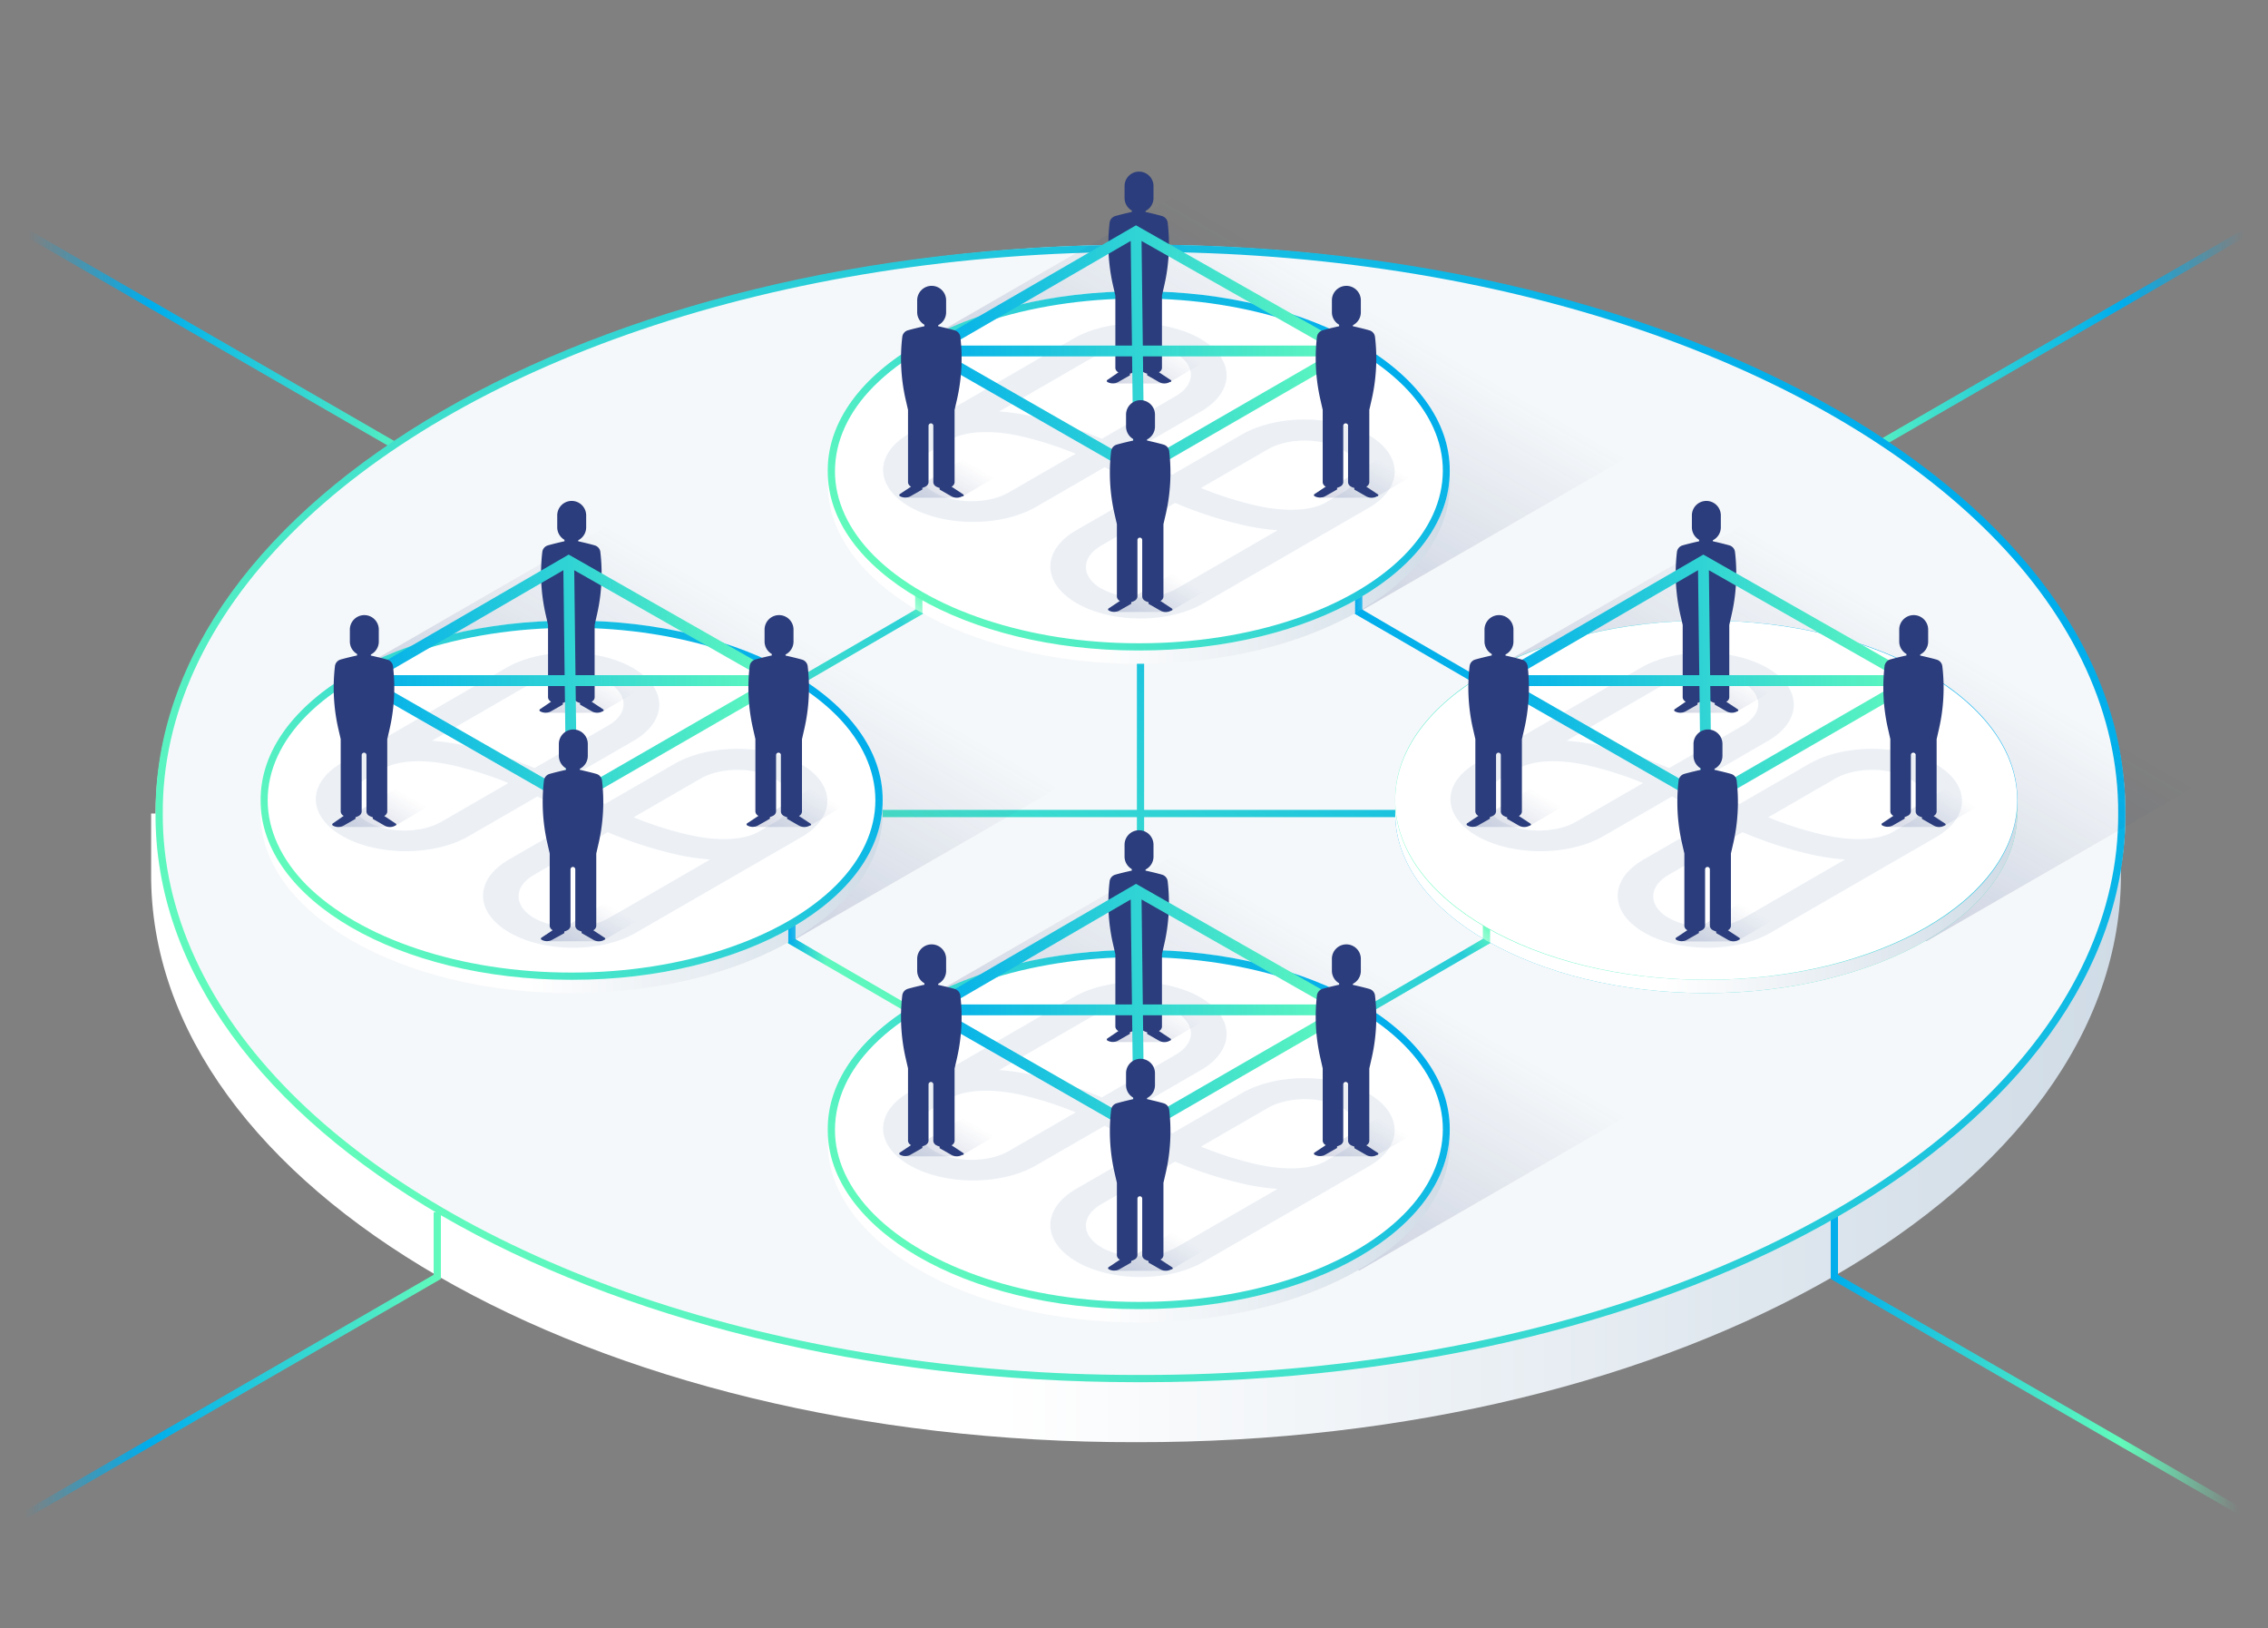 <svg viewBox="0 0 627 450" xmlns="http://www.w3.org/2000/svg" xmlns:xlink="http://www.w3.org/1999/xlink"><rect x="0" y="0" width="627" height="450" fill="#808080" stroke="none"/><linearGradient id="a" gradientUnits="userSpaceOnUse" x1=".5" x2="121.39" y1="95.29" y2="95.29"><stop offset=".06" stop-color="#00adec" stop-opacity="0"/><stop offset=".34" stop-color="#00adec"/><stop offset="1" stop-color="#62fbbc"/></linearGradient><linearGradient id="b" gradientUnits="userSpaceOnUse" x1="506.62" x2="627.5" y1="95.29" y2="95.29"><stop offset="0" stop-color="#62fbbc"/><stop offset=".66" stop-color="#00adec"/><stop offset=".94" stop-color="#00adec" stop-opacity="0"/></linearGradient><linearGradient id="c" gradientUnits="userSpaceOnUse" x1="41.77" x2="586.34" y1="241.38" y2="241.38"><stop offset=".43" stop-color="#fff"/><stop offset="1" stop-color="#cfdbe6"/></linearGradient><linearGradient id="d" x1="-.5" x2="121.89" xlink:href="#a" y1="379.29" y2="379.29"/><linearGradient id="e" gradientUnits="userSpaceOnUse" x1="506.12" x2="627.5" y1="379" y2="379"><stop offset="0" stop-color="#00adec"/><stop offset=".66" stop-color="#62fbbc"/><stop offset=".93" stop-color="#62fbbc" stop-opacity="0"/></linearGradient><linearGradient id="f" gradientUnits="userSpaceOnUse" x1="157.83" x2="472.78" y1="382.3" y2="67.36"><stop offset="0" stop-color="#62fbbc"/><stop offset="1" stop-color="#00adec"/></linearGradient><linearGradient id="g" x1="265.19" x2="364.52" xlink:href="#f" y1="298.46" y2="151.2"/><linearGradient id="h" gradientUnits="userSpaceOnUse" x1="385.71" x2="557.68" y1="224.83" y2="224.83"><stop offset="0" stop-color="#00adec"/><stop offset="1" stop-color="#62fbbc"/></linearGradient><linearGradient id="i" gradientUnits="userSpaceOnUse" x1="334.82" x2="377.87" y1="145.49" y2="70.92"><stop offset="0" stop-color="#2b3d7c"/><stop offset=".86" stop-color="#2b3d7c" stop-opacity="0"/></linearGradient><linearGradient id="j" x1="228.87" x2="400.84" xlink:href="#c" y1="133.82" y2="133.82"/><linearGradient id="k" gradientUnits="userSpaceOnUse" x1="374.62" x2="386.07" y1="170.02" y2="170.02"><stop offset="0" stop-color="#00adec"/><stop offset=".93" stop-color="#00adec" stop-opacity="0"/></linearGradient><linearGradient id="l" x1="265.13" x2="364.58" xlink:href="#f" y1="179.87" y2="80.41"/><linearGradient id="m" x1="316.38" x2="326.21" xlink:href="#i" y1="110.65" y2="93.61"/><linearGradient id="n" x1="254.09" x2="375.19" xlink:href="#h" y1="97.04" y2="97.04"/><linearGradient id="o" x1="259.05" x2="268.89" xlink:href="#i" y1="142.23" y2="125.19"/><linearGradient id="p" x1="316.82" x2="326.66" xlink:href="#i" y1="173.81" y2="156.77"/><linearGradient id="q" x1="373.7" x2="383.53" xlink:href="#i" y1="142.23" y2="125.19"/><linearGradient id="r" x1="177.98" x2="221.03" xlink:href="#i" y1="236.5" y2="161.93"/><linearGradient id="s" x1="72.03" x2="244" xlink:href="#c" y1="224.83" y2="224.83"/><linearGradient id="t" x1="217.93" x2="229.37" xlink:href="#k" y1="261.09" y2="261.09"/><linearGradient id="u" x1="108.29" x2="207.74" xlink:href="#f" y1="270.88" y2="171.42"/><linearGradient id="v" x1="159.54" x2="169.37" xlink:href="#i" y1="201.66" y2="184.62"/><linearGradient id="w" x1="97.25" x2="218.35" xlink:href="#h" y1="188.06" y2="188.06"/><linearGradient id="x" x1="102.21" x2="112.05" xlink:href="#i" y1="233.24" y2="216.2"/><linearGradient id="y" x1="159.98" x2="169.82" xlink:href="#i" y1="264.82" y2="247.78"/><linearGradient id="z" x1="216.86" x2="226.69" xlink:href="#i" y1="233.24" y2="216.2"/><linearGradient id="A" x1="491.66" x2="534.71" xlink:href="#i" y1="236.5" y2="161.93"/><linearGradient id="B" x1="385.71" x2="557.68" xlink:href="#c" y1="224.83" y2="224.83"/><linearGradient id="C" gradientUnits="userSpaceOnUse" x1="404.83" x2="412.71" y1="264.23" y2="256.35"><stop offset="0" stop-color="#62fbbc" stop-opacity="0"/><stop offset="1" stop-color="#62fbbc"/></linearGradient><linearGradient id="D" x1="421.97" x2="521.42" xlink:href="#f" y1="270.88" y2="171.42"/><linearGradient id="E" x1="473.21" x2="483.05" xlink:href="#i" y1="201.66" y2="184.62"/><linearGradient id="F" x1="410.93" x2="532.03" xlink:href="#h" y1="188.06" y2="188.06"/><linearGradient id="G" x1="415.89" x2="425.73" xlink:href="#i" y1="233.24" y2="216.2"/><linearGradient id="H" x1="473.66" x2="483.5" xlink:href="#i" y1="264.82" y2="247.78"/><linearGradient id="I" x1="530.54" x2="540.37" xlink:href="#i" y1="233.24" y2="216.2"/><linearGradient id="J" x1="334.82" x2="377.87" xlink:href="#i" y1="327.51" y2="252.94"/><linearGradient id="K" x1="228.87" x2="400.84" xlink:href="#c" y1="315.84" y2="315.84"/><linearGradient id="L" x1="265.13" x2="364.58" xlink:href="#f" y1="361.89" y2="262.43"/><linearGradient id="M" x1="316.38" x2="326.21" xlink:href="#i" y1="292.67" y2="275.63"/><linearGradient id="N" x1="254.09" x2="375.19" xlink:href="#h" y1="279.07" y2="279.07"/><linearGradient id="O" x1="259.05" x2="268.89" xlink:href="#i" y1="324.25" y2="307.21"/><linearGradient id="P" x1="316.82" x2="326.66" xlink:href="#i" y1="355.84" y2="338.8"/><linearGradient id="Q" x1="373.7" x2="383.53" xlink:href="#i" y1="324.25" y2="307.21"/><linearGradient id="R" x1="248.86" x2="255.91" xlink:href="#C" y1="172.04" y2="164.99"/><path d="m1 60.69 119.89 69.21" fill="none" stroke="url(#a)" stroke-miterlimit="10" stroke-width="2"/><path d="m627 60.69-119.88 69.21" fill="none" stroke="url(#b)" stroke-miterlimit="10" stroke-width="2"/><path d="m584.93 224.83c-13.93-79.29-129.71-140.91-270.87-140.65-141.17-.26-257 61.36-270.88 140.65h-1.4v16.55c-.48 87.09 121.43 157.47 272.28 157.2 150.85.27 272.75-70.11 272.28-157.2v-16.55z" fill="url(#c)"/><path d="m120.89 335.03v17.86l-120.89 69.8" fill="none" stroke="url(#d)" stroke-miterlimit="10" stroke-width="2"/><path d="m507.12 335.03v17.86l119.88 69.22" fill="none" stroke="url(#e)" stroke-miterlimit="10" stroke-width="2"/><ellipse cx="315.3" cy="224.83" fill="#f5f8fa" rx="272.28" ry="157.2"/><path d="m314.41 69.63h1.77c48.49 0 96 7.46 137.4 21.57 40.11 13.68 73.55 33.21 96.69 56.48s35.46 50 35.31 77.16c.15 27.1-12.06 53.77-35.31 77.15s-56.58 42.8-96.69 56.47c-41.4 14.11-88.91 21.54-137.4 21.54h-1.75c-48.49 0-96-7.46-137.4-21.57-40.12-13.68-73.55-33.21-96.7-56.48s-35.46-50.02-35.33-77.13c-.15-27.09 12.07-53.77 35.32-77.15s56.6-42.8 96.68-56.47c41.39-14.11 88.89-21.57 137.38-21.57m1.77-2h-1.75c-150.4-.01-271.85 70.27-271.4 157.2-.45 86.92 121 157.17 271.43 157.17h1.75c150.45 0 271.87-70.27 271.4-157.2.47-86.92-121-157.2-271.4-157.2z" fill="url(#f)"/><path d="m471.69 224.83-156.84 91-156.85-91 156.83-91zm-156.39 80.9v-130.54m-99 49.64h197" fill="none" stroke="url(#g)" stroke-miterlimit="10" stroke-width="2"/><ellipse cx="471.69" cy="224.83" fill="url(#h)" rx="85.98" ry="49.64"/><path d="m250.84 96.86 86.02-49.62 125.05 72.2-86.15 49.69z" fill="url(#i)" opacity=".2"/><ellipse cx="314.85" cy="133.82" fill="url(#j)" rx="85.98" ry="49.64"/><path d="m375.63 164.3v4.77l9.94 5.81" fill="none" stroke="url(#k)" stroke-miterlimit="10" stroke-width="2"/><ellipse cx="314.85" cy="130.14" fill="#fff" rx="85.98" ry="49.64"/><path d="m315.13 82.5c30.13 0 58.08 9.29 73 24.24 7.07 7.12 10.79 15.21 10.75 23.41s-3.68 16.27-10.75 23.39c-14.88 15-42.83 24.24-73 24.24h-.55c-30.13 0-58.08-9.29-73-24.24-7.07-7.12-10.79-15.21-10.75-23.41s3.68-16.27 10.76-23.39c14.87-15 42.82-24.24 72.95-24.24h.55m0-2h-.55c-47.51 0-85.86 22.19-85.71 49.64-.15 27.45 38.2 49.64 85.71 49.64h.55c47.51 0 85.86-22.19 85.71-49.64.15-27.45-38.2-49.64-85.71-49.64z" fill="url(#l)"/><path d="m378.27 120.16c-9.67-5.59-25.3-5.63-34.93-.1l-19.27 11.13c-1.93-1-3.85-2-5.77-3.11s-3.83-2.12-5.75-3.11l19.65-11.34c9.47-5.65 9.17-14.69-.67-20.2-9.62-5.38-24.86-5.41-34.42-.06l-46.06 26.63c-9.47 5.65-9.17 14.69.67 20.2 9.63 5.38 24.86 5.4 34.42.06l19.27-11.13c1.93 1 3.86 2 5.77 3.1s3.83 2.13 5.76 3.11l-19.66 11.35c-9.47 5.65-9.17 14.69.68 20.2 9.62 5.38 24.85 5.41 34.41.06l46.06-26.59c9.57-5.6 9.51-14.62-.16-20.2zm-53.36-22.59c5.71 3.3 5.75 8.62.1 11.91l-20.41 11.78a111 111 0 0 0 -19.1-6.19 62.48 62.48 0 0 0 -9.21-1.36l28-16.18c5.71-3.26 14.91-3.24 20.62.04zm-46 38.5c-5.68 3.27-14.93 3.26-20.64 0s-5.75-8.63-.07-11.91l4.62-2.67c4.08-2.35 11.2-2.71 19.06-1a97.46 97.46 0 0 1 15.49 4.92zm25.62 26.63c-5.71-3.29-5.75-8.61-.09-11.9l20.44-11.8a111.28 111.28 0 0 0 19.1 6.19 62.48 62.48 0 0 0 9.21 1.36l-28 16.18c-5.68 3.26-14.89 3.24-20.6-.05zm43-22.93a97.45 97.45 0 0 1 -15.49-4.91l18.43-10.65c5.69-3.28 14.93-3.26 20.65.05s5.74 8.63.06 11.91l-4.62 2.67c-4 2.34-11.12 2.7-18.97.93z" fill="#cfdbe6" opacity=".4"/><path d="m335 98.78-8.64-5.07-18.28 11a.69.69 0 0 0 .35 1.28h14.16a.67.67 0 0 0 .34-.1z" fill="url(#m)" opacity=".2"/><path d="m323.59 105-3.2-2.12a1.43 1.43 0 0 0 .84-1.14v-20.03l.68-3a50.83 50.83 0 0 0 .9-17.17 2.15 2.15 0 0 0 -1.58-1.83s-1.45-.44-4.54-1.13v-.28a4 4 0 0 0 2.2-3.57v-3.3a4 4 0 0 0 -4-4 4 4 0 0 0 -4 4v3.3a4 4 0 0 0 2 3.45v.4c-3.09.69-4.54 1.13-4.54 1.13a2.17 2.17 0 0 0 -1.59 1.83 51.09 51.09 0 0 0 .9 17.17l.69 3v20.06a1.46 1.46 0 0 0 .85 1.14l-3.06 2.09a.33.33 0 0 0 0 .57 3.07 3.07 0 0 0 3 0l3.23-1.84v-.46a3.52 3.52 0 0 0 .87-.35 1.45 1.45 0 0 0 .84-1.14v-15.67a.67.67 0 0 1 .6-.68.65.65 0 0 1 .72.65v15.69a1.43 1.43 0 0 0 .84 1.14 3.24 3.24 0 0 0 .9.35v.46l3.23 1.84a3.07 3.07 0 0 0 3.05 0 .29.29 0 0 0 .17-.56z" fill="#2b3d7c"/><path d="m314.06 64 58.12 33-57.33 33.1-57.76-33.1zm0 0 .79 66.19m-57.76-33.19h115.09" fill="none" stroke="url(#n)" stroke-miterlimit="10" stroke-width="3"/><path d="m277.71 130.36-8.65-5.07-18.28 11a.69.69 0 0 0 .36 1.27h14.15a.73.73 0 0 0 .35-.09z" fill="url(#o)" opacity=".2"/><path d="m266.26 136.62-3.2-2.12a1.48 1.48 0 0 0 .84-1.15v-20.06l.69-3a51.08 51.08 0 0 0 .9-17.17 2.16 2.16 0 0 0 -1.59-1.83s-1.45-.44-4.54-1.13v-.28a4 4 0 0 0 2.2-3.57v-3.31a4 4 0 0 0 -4-4 4 4 0 0 0 -4 4v3.3a4 4 0 0 0 2 3.45v.41c-3.08.68-4.53 1.12-4.53 1.12a2.15 2.15 0 0 0 -1.59 1.83 51.08 51.08 0 0 0 .9 17.17l.69 3v20.06a1.44 1.44 0 0 0 .84 1.15l-3.11 2.06a.34.34 0 0 0 0 .57 3.07 3.07 0 0 0 3 0l3.23-1.84v-.47a3.75 3.75 0 0 0 .87-.34 1.44 1.44 0 0 0 .84-1.15v-15.62a.68.68 0 0 1 .59-.69.66.66 0 0 1 .73.66v15.68a1.48 1.48 0 0 0 .84 1.15 3.66 3.66 0 0 0 .91.35v.46l3.23 1.84a3.05 3.05 0 0 0 3 0 .29.29 0 0 0 .26-.53z" fill="#2b3d7c"/><path d="m335.48 161.94-8.65-5.07-18.27 11a.68.68 0 0 0 .35 1.27h14.15a.73.73 0 0 0 .35-.09z" fill="url(#p)" opacity=".2"/><path d="m324 168.2-3.2-2.12a1.44 1.44 0 0 0 .84-1.15v-20.06l.69-3a51 51 0 0 0 .9-17.16 2.16 2.16 0 0 0 -1.59-1.84s-1.45-.44-4.54-1.12v-.29a4 4 0 0 0 2.2-3.57v-3.29a4 4 0 0 0 -4-4 4 4 0 0 0 -4 4v3.29a4 4 0 0 0 2 3.46v.4c-3.08.68-4.53 1.12-4.53 1.12a2.16 2.16 0 0 0 -1.59 1.84 51 51 0 0 0 .9 17.16l.69 3v20.06a1.44 1.44 0 0 0 .84 1.15l-3.11 2.06a.33.33 0 0 0 0 .57 3 3 0 0 0 3 0l3.23-1.84v-.47a3.36 3.36 0 0 0 .87-.34 1.48 1.48 0 0 0 .85-1.15v-15.63a.68.68 0 0 1 .6-.69.66.66 0 0 1 .72.66v15.68a1.48 1.48 0 0 0 .85 1.15 3.44 3.44 0 0 0 .9.35v.46l3.23 1.84a3 3 0 0 0 3.05 0 .29.29 0 0 0 .2-.53z" fill="#2b3d7c"/><path d="m392.36 130.36-8.65-5.07-18.28 11a.68.68 0 0 0 .35 1.27h14.16a.67.67 0 0 0 .34-.09z" fill="url(#q)" opacity=".2"/><path d="m380.91 136.62-3.2-2.12a1.44 1.44 0 0 0 .84-1.15v-20.06l.68-3a50.82 50.82 0 0 0 .9-17.17 2.15 2.15 0 0 0 -1.58-1.83s-1.45-.44-4.54-1.13v-.28a4 4 0 0 0 2.2-3.57v-3.31a4 4 0 0 0 -4-4 4 4 0 0 0 -4 4v3.3a4 4 0 0 0 2 3.45v.41c-3.09.68-4.54 1.12-4.54 1.12a2.17 2.17 0 0 0 -1.59 1.83 51.08 51.08 0 0 0 .91 17.17l.68 3v20.06a1.48 1.48 0 0 0 .85 1.15l-3.11 2.06a.33.33 0 0 0 0 .57 3.07 3.07 0 0 0 3 0l3.23-1.84v-.47a3.94 3.94 0 0 0 .87-.34 1.44 1.44 0 0 0 .84-1.15v-15.62a.68.68 0 0 1 .6-.69.66.66 0 0 1 .73.66v15.68a1.44 1.44 0 0 0 .84 1.15 3.74 3.74 0 0 0 .9.35v.46l3.23 1.84a3.07 3.07 0 0 0 3.05 0 .29.29 0 0 0 .21-.53z" fill="#2b3d7c"/><path d="m94 187.87 86.02-49.62 125.05 72.2-86.14 49.69z" fill="url(#r)" opacity=".2"/><ellipse cx="158.02" cy="224.83" fill="url(#s)" rx="85.98" ry="49.64"/><path d="m218.93 255.38v4.76l9.94 5.81" fill="none" stroke="url(#t)" stroke-miterlimit="10" stroke-width="2"/><ellipse cx="158.02" cy="221.15" fill="#fff" rx="85.98" ry="49.64"/><path d="m157.74 173.51h.55c30.13 0 58.08 9.29 73 24.24 7.03 7.12 10.71 15.25 10.71 23.41s-3.68 16.27-10.75 23.39c-14.88 14.95-42.83 24.24-73 24.24h-.55c-30.13 0-58.08-9.29-73-24.24-6.99-7.12-10.7-15.21-10.7-23.41s3.68-16.27 10.76-23.39c14.87-14.95 42.82-24.24 73-24.24m.55-2h-.55c-47.51 0-85.86 22.19-85.71 49.64-.15 27.45 38.2 49.64 85.71 49.64h.55c47.51 0 85.86-22.19 85.71-49.64.15-27.45-38.2-49.64-85.71-49.64z" fill="url(#u)"/><path d="m221.43 211.17c-9.67-5.59-25.29-5.63-34.93-.1l-19.27 11.13c-1.93-1-3.85-2-5.77-3.1s-3.83-2.13-5.75-3.11l19.65-11.35c9.47-5.65 9.17-14.69-.67-20.2-9.62-5.38-24.86-5.41-34.42-.06l-46.06 26.62c-9.47 5.65-9.17 14.69.67 20.2 9.63 5.38 24.86 5.41 34.42.06l19.27-11.13c1.93 1 3.86 2 5.77 3.11s3.83 2.12 5.76 3.11l-19.66 11.34c-9.47 5.65-9.17 14.69.68 20.2 9.62 5.38 24.85 5.41 34.41.06l46.06-26.59c9.58-5.59 9.51-14.61-.16-20.19zm-53.36-22.58c5.71 3.29 5.75 8.61.1 11.9l-20.41 11.78a111 111 0 0 0 -19.1-6.19 62.48 62.48 0 0 0 -9.21-1.36l28-16.18c5.7-3.26 14.91-3.24 20.62.05zm-46 38.49c-5.68 3.28-14.93 3.26-20.64-.05s-5.75-8.63-.07-11.91l4.62-2.67c4.08-2.35 11.2-2.71 19.06-.95a97.46 97.46 0 0 1 15.49 4.92zm25.62 26.64c-5.71-3.3-5.75-8.62-.09-11.91l20.4-11.81a111.28 111.28 0 0 0 19.1 6.19 62.48 62.48 0 0 0 9.21 1.36l-28 16.18c-5.68 3.26-14.89 3.24-20.6 0zm43-22.94a96.44 96.44 0 0 1 -15.49-4.91l18.43-10.65c5.69-3.27 14.93-3.26 20.65.05s5.74 8.63.06 11.91l-4.62 2.67c-4 2.34-11.12 2.7-18.97.93z" fill="#cfdbe6" opacity=".4"/><path d="m178.2 189.79-8.65-5.07-18.28 11a.68.68 0 0 0 .35 1.27h14.16a.59.59 0 0 0 .34-.1z" fill="url(#v)" opacity=".2"/><path d="m166.75 196.05-3.2-2.12a1.41 1.41 0 0 0 .84-1.14v-20.07l.68-3a50.83 50.83 0 0 0 .9-17.17 2.15 2.15 0 0 0 -1.58-1.83s-1.45-.44-4.54-1.13v-.28a4 4 0 0 0 2.2-3.57v-3.3a4 4 0 0 0 -4-4 4 4 0 0 0 -4 4v3.3a4 4 0 0 0 2 3.45v.4c-3.09.69-4.54 1.13-4.54 1.13a2.17 2.17 0 0 0 -1.59 1.83 51.09 51.09 0 0 0 .91 17.17l.68 3v20.06a1.45 1.45 0 0 0 .85 1.14l-3.06 2.08a.33.33 0 0 0 0 .57 3.07 3.07 0 0 0 3.05 0l3.23-1.84v-.47a3.52 3.52 0 0 0 .87-.35 1.41 1.41 0 0 0 .84-1.14v-15.64a.68.68 0 0 1 .6-.69.66.66 0 0 1 .73.66v15.68a1.41 1.41 0 0 0 .84 1.14 3.39 3.39 0 0 0 .9.36v.46l3.23 1.84a3.07 3.07 0 0 0 3 0 .29.29 0 0 0 .16-.53z" fill="#2b3d7c"/><path d="m157.22 155 58.12 33.1-57.34 33.05-57.76-33.09zm0 0 .79 66.19m-57.76-33.09h115.09" fill="none" stroke="url(#w)" stroke-miterlimit="10" stroke-width="3"/><path d="m120.87 221.37-8.65-5.07-18.28 11a.68.68 0 0 0 .36 1.27h14.15a.73.73 0 0 0 .35-.09z" fill="url(#x)" opacity=".2"/><path d="m109.42 227.63-3.2-2.12a1.48 1.48 0 0 0 .84-1.15v-20.06l.69-3a51 51 0 0 0 .9-17.16 2.17 2.17 0 0 0 -1.59-1.84s-1.45-.44-4.54-1.12v-.29a4 4 0 0 0 2.2-3.57v-3.32a4 4 0 0 0 -4-4 4 4 0 0 0 -4 4v3.29a4 4 0 0 0 2 3.46v.4c-3.08.68-4.53 1.12-4.53 1.12a2.16 2.16 0 0 0 -1.59 1.84 51 51 0 0 0 .9 17.16l.69 3v20.06a1.44 1.44 0 0 0 .84 1.15l-3.03 2.1a.34.34 0 0 0 0 .57 3 3 0 0 0 3.05 0l3.23-1.84v-.47a3.36 3.36 0 0 0 .87-.34 1.44 1.44 0 0 0 .84-1.15v-15.64a.68.68 0 0 1 .59-.69.66.66 0 0 1 .73.66v15.68a1.48 1.48 0 0 0 .85 1.15 3.44 3.44 0 0 0 .9.35v.46l3.23 1.84a3 3 0 0 0 3 0 .29.29 0 0 0 .13-.53z" fill="#2b3d7c"/><path d="m178.64 253-8.64-5.12-18.27 11a.68.68 0 0 0 .35 1.27h14.15a.73.73 0 0 0 .35-.09z" fill="url(#y)" opacity=".2"/><path d="m167.2 259.21-3.2-2.11a1.44 1.44 0 0 0 .84-1.14v-20.08l.69-3a51 51 0 0 0 .9-17.16 2.16 2.16 0 0 0 -1.59-1.84s-1.45-.43-4.54-1.12v-.29a4 4 0 0 0 2.2-3.56v-3.3a4 4 0 0 0 -4-4 4 4 0 0 0 -4 4v3.3a4 4 0 0 0 2 3.45v.4c-3.08.69-4.53 1.12-4.53 1.12a2.16 2.16 0 0 0 -1.59 1.84 51 51 0 0 0 .9 17.16l.69 3v20.06a1.46 1.46 0 0 0 .84 1.14l-3.11 2.06a.33.33 0 0 0 0 .57 3 3 0 0 0 3 0l3.3-1.81v-.47a3.36 3.36 0 0 0 .87-.34 1.48 1.48 0 0 0 .85-1.14v-15.66a.68.68 0 0 1 .6-.69.67.67 0 0 1 .72.66v15.68a1.48 1.48 0 0 0 .85 1.14 3.44 3.44 0 0 0 .9.35v.46l3.23 1.84a3 3 0 0 0 3.05 0 .29.29 0 0 0 .13-.52z" fill="#2b3d7c"/><path d="m235.52 221.37-8.65-5.07-18.28 11a.68.68 0 0 0 .35 1.27h14.16a.67.67 0 0 0 .34-.09z" fill="url(#z)" opacity=".2"/><path d="m224.07 227.63-3.2-2.12a1.44 1.44 0 0 0 .84-1.15v-20.06l.68-3a50.77 50.77 0 0 0 .9-17.16 2.16 2.16 0 0 0 -1.58-1.84s-1.45-.44-4.54-1.12v-.29a4 4 0 0 0 2.2-3.57v-3.32a4 4 0 0 0 -4-4 4 4 0 0 0 -4 4v3.29a4 4 0 0 0 2 3.46v.4c-3.09.68-4.54 1.12-4.54 1.12a2.16 2.16 0 0 0 -1.58 1.84 50.77 50.77 0 0 0 .9 17.16l.68 3v20.06a1.48 1.48 0 0 0 .85 1.15l-3.12 2.06a.33.33 0 0 0 0 .57 3 3 0 0 0 3.05 0l3.23-1.84v-.47a3.5 3.5 0 0 0 .87-.34 1.44 1.44 0 0 0 .84-1.15v-15.6a.68.68 0 0 1 .6-.69.66.66 0 0 1 .73.66v15.68a1.44 1.44 0 0 0 .84 1.15 3.74 3.74 0 0 0 .9.35v.46l3.23 1.84a3 3 0 0 0 3 0 .29.29 0 0 0 .22-.53z" fill="#2b3d7c"/><path d="m407.68 187.87 86.02-49.62 125.05 72.2-86.14 49.69z" fill="url(#A)" opacity=".2"/><ellipse cx="471.69" cy="224.83" fill="url(#B)" rx="85.98" ry="49.64"/><path d="m410.94 255.58v4.51l-6.26 3.63" fill="none" stroke="url(#C)" stroke-miterlimit="10" stroke-width="2"/><ellipse cx="471.69" cy="221.15" fill="#fff" rx="85.98" ry="49.64"/><path d="m471.42 173.51h.58c30.13 0 58.08 9.29 73 24.24 7.07 7.12 10.79 15.21 10.75 23.41s-3.68 16.27-10.76 23.39c-14.94 14.95-42.89 24.24-72.99 24.24h-.55c-30.13 0-58.08-9.29-73-24.24-7.08-7.12-10.79-15.21-10.75-23.41s3.68-16.27 10.76-23.39c14.87-14.95 42.82-24.24 72.95-24.24m.55-2h-.55c-47.51 0-85.86 22.19-85.71 49.64-.15 27.45 38.2 49.64 85.71 49.64h.59c47.51 0 85.86-22.19 85.71-49.64.15-27.45-38.2-49.64-85.71-49.64z" fill="url(#D)"/><ellipse cx="471.69" cy="221.15" fill="#fff" rx="85.98" ry="49.64"/><path d="m471.42 173.51h.58c30.13 0 58.08 9.29 73 24.24 7.07 7.12 10.79 15.21 10.75 23.41s-3.68 16.27-10.76 23.39c-14.94 14.95-42.89 24.24-72.99 24.24h-.55c-30.13 0-58.08-9.29-73-24.24-7.08-7.12-10.79-15.21-10.75-23.41s3.68-16.27 10.76-23.39c14.87-14.95 42.82-24.24 72.95-24.24m.55-2h-.55c-47.51 0-85.86 22.19-85.71 49.64-.15 27.45 38.2 49.64 85.71 49.64h.59c47.51 0 85.86-22.19 85.71-49.64.15-27.45-38.2-49.64-85.71-49.64z" fill="url(#D)"/><path d="m535.11 211.17c-9.67-5.59-25.3-5.63-34.93-.1l-19.27 11.13c-1.93-1-3.85-2-5.77-3.1s-3.83-2.13-5.75-3.11l19.61-11.35c9.47-5.65 9.17-14.69-.67-20.2-9.62-5.38-24.86-5.41-34.42-.06l-46.02 26.62c-9.47 5.65-9.17 14.69.67 20.2 9.63 5.38 24.86 5.41 34.42.06l19.27-11.13c1.93 1 3.86 2 5.77 3.11s3.83 2.12 5.76 3.11l-19.66 11.34c-9.47 5.65-9.17 14.69.68 20.2 9.62 5.38 24.85 5.41 34.41.06l46.06-26.59c9.58-5.59 9.51-14.61-.16-20.19zm-53.36-22.58c5.71 3.29 5.75 8.61.1 11.9l-20.41 11.78a111 111 0 0 0 -19.1-6.19 62.48 62.48 0 0 0 -9.21-1.36l28-16.18c5.7-3.26 14.87-3.24 20.62.05zm-46 38.49c-5.68 3.28-14.93 3.26-20.64-.05s-5.75-8.63-.07-11.91l4.62-2.67c4.08-2.35 11.2-2.71 19.06-.95a97.46 97.46 0 0 1 15.49 4.92zm25.62 26.64c-5.71-3.3-5.75-8.62-.09-11.91l20.44-11.81a111.28 111.28 0 0 0 19.1 6.19 62.48 62.48 0 0 0 9.21 1.36l-28 16.18c-5.68 3.26-14.89 3.24-20.6 0zm43-22.94a96.44 96.44 0 0 1 -15.49-4.91l18.43-10.65c5.69-3.27 14.93-3.26 20.65.05s5.74 8.63.06 11.91l-4.62 2.67c-4 2.34-11.12 2.7-18.97.93z" fill="#cfdbe6" opacity=".4"/><path d="m491.87 189.79-8.64-5.07-18.28 11a.68.68 0 0 0 .35 1.27h14.15a.6.6 0 0 0 .35-.1z" fill="url(#E)" opacity=".2"/><path d="m480.43 196.05-3.2-2.12a1.41 1.41 0 0 0 .84-1.14v-20.07l.68-3a50.83 50.83 0 0 0 .9-17.17 2.15 2.15 0 0 0 -1.58-1.83s-1.46-.44-4.54-1.13v-.28a4 4 0 0 0 2.2-3.57v-3.3a4 4 0 0 0 -4-4 4 4 0 0 0 -4 4v3.3a4 4 0 0 0 2 3.45v.4c-3.09.69-4.54 1.13-4.54 1.13a2.17 2.17 0 0 0 -1.59 1.83 51.09 51.09 0 0 0 .9 17.17l.69 3v20.06a1.45 1.45 0 0 0 .85 1.14l-3.04 2.08a.33.33 0 0 0 0 .57 3.07 3.07 0 0 0 3.05 0l3.23-1.84v-.47a3.52 3.52 0 0 0 .87-.35 1.43 1.43 0 0 0 .84-1.14v-15.64a.68.68 0 0 1 .6-.69.66.66 0 0 1 .72.66v15.68a1.41 1.41 0 0 0 .84 1.14 3.26 3.26 0 0 0 .9.36v.46l3.23 1.84a3.07 3.07 0 0 0 3 0 .29.29 0 0 0 .15-.53z" fill="#2b3d7c"/><path d="m470.9 155 58.1 33.06-57.33 33.09-57.76-33.09zm0 0 .79 66.19m-57.76-33.09h115.07" fill="none" stroke="url(#F)" stroke-miterlimit="10" stroke-width="3"/><path d="m434.55 221.37-8.65-5.07-18.28 11a.68.68 0 0 0 .36 1.27h14.15a.73.73 0 0 0 .35-.09z" fill="url(#G)" opacity=".2"/><path d="m423.1 227.63-3.2-2.12a1.48 1.48 0 0 0 .84-1.15v-20.06l.69-3a51 51 0 0 0 .9-17.16 2.17 2.17 0 0 0 -1.59-1.84s-1.45-.44-4.54-1.12v-.29a4 4 0 0 0 2.2-3.57v-3.32a4 4 0 0 0 -4-4 4 4 0 0 0 -4 4v3.29a4 4 0 0 0 2 3.46v.4c-3.08.68-4.53 1.12-4.53 1.12a2.16 2.16 0 0 0 -1.59 1.84 51 51 0 0 0 .9 17.16l.69 3v20.06a1.44 1.44 0 0 0 .84 1.15l-3.11 2.06a.34.34 0 0 0 0 .57 3 3 0 0 0 3.05 0l3.23-1.84v-.47a3.36 3.36 0 0 0 .87-.34 1.44 1.44 0 0 0 .84-1.15v-15.6a.68.68 0 0 1 .59-.69.66.66 0 0 1 .73.66v15.68a1.48 1.48 0 0 0 .84 1.15 3.66 3.66 0 0 0 .91.35v.46l3.23 1.84a3 3 0 0 0 3 0 .29.29 0 0 0 .21-.53z" fill="#2b3d7c"/><path d="m492.32 253-8.65-5.07-18.27 11a.68.68 0 0 0 .35 1.27h14.15a.73.73 0 0 0 .35-.09z" fill="url(#H)" opacity=".2"/><path d="m480.88 259.21-3.2-2.11a1.44 1.44 0 0 0 .84-1.14v-20.08l.69-3a51 51 0 0 0 .9-17.16 2.16 2.16 0 0 0 -1.59-1.84s-1.45-.43-4.54-1.12v-.29a4 4 0 0 0 2.2-3.56v-3.3a4 4 0 0 0 -4-4 4 4 0 0 0 -4 4v3.3a4 4 0 0 0 2 3.45v.4c-3.08.69-4.53 1.12-4.53 1.12a2.16 2.16 0 0 0 -1.59 1.84 51 51 0 0 0 .9 17.16l.69 3v20.06a1.44 1.44 0 0 0 .84 1.14l-3.11 2.06a.34.34 0 0 0 0 .57 3 3 0 0 0 3.05 0l3.23-1.84v-.47a3.36 3.36 0 0 0 .87-.34 1.48 1.48 0 0 0 .85-1.14v-15.63a.68.68 0 0 1 .59-.69.67.67 0 0 1 .73.66v15.68a1.48 1.48 0 0 0 .85 1.14 3.44 3.44 0 0 0 .9.35v.46l3.23 1.84a3 3 0 0 0 3.05 0 .29.29 0 0 0 .15-.52z" fill="#2b3d7c"/><path d="m549.2 221.37-8.65-5.07-18.28 11a.68.68 0 0 0 .35 1.27h14.16a.67.67 0 0 0 .34-.09z" fill="url(#I)" opacity=".2"/><path d="m537.75 227.63-3.2-2.12a1.44 1.44 0 0 0 .84-1.15v-20.06l.68-3a50.77 50.77 0 0 0 .9-17.16 2.16 2.16 0 0 0 -1.58-1.84s-1.45-.44-4.54-1.12v-.29a4 4 0 0 0 2.2-3.57v-3.32a4 4 0 0 0 -4-4 4 4 0 0 0 -4 4v3.29a4 4 0 0 0 2 3.46v.4c-3.09.68-4.54 1.12-4.54 1.12a2.19 2.19 0 0 0 -1.51 1.83 51 51 0 0 0 .91 17.16l.68 3v20.06a1.48 1.48 0 0 0 .85 1.15l-3.11 2.06a.33.33 0 0 0 0 .57 3 3 0 0 0 3 0l3.23-1.84v-.47a3.5 3.5 0 0 0 .87-.34 1.44 1.44 0 0 0 .84-1.15v-15.59a.68.68 0 0 1 .6-.69.66.66 0 0 1 .73.66v15.68a1.44 1.44 0 0 0 .84 1.15 3.74 3.74 0 0 0 .9.35v.46l3.23 1.84a3 3 0 0 0 3 0 .29.29 0 0 0 .18-.53z" fill="#2b3d7c"/><path d="m250.84 278.88 86.02-49.62 125.05 72.2-86.15 49.7z" fill="url(#J)" opacity=".2"/><ellipse cx="314.85" cy="315.84" fill="url(#K)" rx="85.98" ry="49.64"/><ellipse cx="314.85" cy="312.16" fill="#fff" rx="85.98" ry="49.64"/><path d="m315.13 264.52c30.13 0 58.08 9.29 73 24.25 7.07 7.11 10.79 15.2 10.75 23.4s-3.68 16.28-10.75 23.39c-14.88 15-42.83 24.25-73 24.25h-.55c-30.13 0-58.08-9.29-73-24.25-7.07-7.12-10.79-15.2-10.75-23.41s3.68-16.27 10.76-23.39c14.87-14.95 42.82-24.24 72.95-24.24h.55m0-2h-.55c-47.51 0-85.86 22.19-85.71 49.64-.15 27.45 38.2 49.65 85.71 49.65h.55c47.51 0 85.86-22.2 85.71-49.65.15-27.45-38.2-49.64-85.71-49.64z" fill="url(#L)"/><path d="m378.27 302.18c-9.67-5.59-25.3-5.63-34.93-.1l-19.27 11.13q-2.9-1.45-5.77-3.1c-1.91-1.11-3.83-2.13-5.75-3.11l19.65-11.35c9.47-5.65 9.17-14.69-.67-20.19-9.62-5.39-24.86-5.41-34.42-.07l-46.06 26.61c-9.47 5.65-9.17 14.69.67 20.2 9.63 5.38 24.86 5.41 34.42.06l19.27-11.12c1.93 1 3.86 2 5.77 3.1s3.83 2.12 5.76 3.11l-19.66 11.34c-9.47 5.65-9.17 14.7.68 20.2 9.62 5.38 24.85 5.41 34.41.06l46.06-26.59c9.57-5.58 9.51-14.6-.16-20.18zm-53.36-22.58c5.71 3.29 5.75 8.62.1 11.9l-20.41 11.78a111 111 0 0 0 -19.1-6.19 62.48 62.48 0 0 0 -9.21-1.36l28-16.18c5.71-3.26 14.91-3.24 20.62.05zm-46 38.49c-5.68 3.28-14.93 3.26-20.64 0s-5.75-8.64-.07-11.92l4.62-2.66c4.08-2.36 11.2-2.71 19.06-1a97.46 97.46 0 0 1 15.49 4.92zm25.62 26.64c-5.71-3.3-5.75-8.62-.09-11.9l20.4-11.78a112.15 112.15 0 0 0 19.1 6.18 61.17 61.17 0 0 0 9.21 1.36l-28 16.18c-5.68 3.27-14.89 3.24-20.6 0zm43-22.93a97.46 97.46 0 0 1 -15.49-4.92l18.43-10.64c5.69-3.28 14.93-3.26 20.65 0s5.74 8.63.06 11.91l-4.62 2.67c-4 2.39-11.12 2.74-18.97.98z" fill="#cfdbe6" opacity=".4"/><path d="m335 280.8-8.64-5.07-18.28 11a.68.68 0 0 0 .35 1.27h14.16a.67.67 0 0 0 .34-.09z" fill="url(#M)" opacity=".2"/><path d="m323.59 287.06-3.2-2.12a1.44 1.44 0 0 0 .84-1.15v-20.06l.68-3a50.77 50.77 0 0 0 .9-17.16 2.16 2.16 0 0 0 -1.58-1.84s-1.45-.44-4.54-1.12v-.29a4 4 0 0 0 2.2-3.57v-3.29a4 4 0 0 0 -4-4 4 4 0 0 0 -4 4v3.29a4 4 0 0 0 2 3.45v.41c-3.09.68-4.54 1.12-4.54 1.12a2.19 2.19 0 0 0 -1.59 1.84 51 51 0 0 0 .9 17.16l.69 3v20.06a1.48 1.48 0 0 0 .85 1.15l-3.06 2.06a.33.33 0 0 0 0 .57 3 3 0 0 0 3 0l3.23-1.84v-.47a3.5 3.5 0 0 0 .87-.34 1.46 1.46 0 0 0 .84-1.15v-15.63a.68.68 0 0 1 .6-.69.66.66 0 0 1 .72.66v15.68a1.44 1.44 0 0 0 .84 1.15 3.59 3.59 0 0 0 .9.35v.46l3.23 1.84a3 3 0 0 0 3.05 0 .29.29 0 0 0 .17-.53z" fill="#2b3d7c"/><path d="m314.06 246 58.12 33.1-57.33 33.09-57.76-33.09zm0 0 .79 66.19m-57.76-33.09h115.09" fill="none" stroke="url(#N)" stroke-miterlimit="10" stroke-width="3"/><path d="m277.71 312.38-8.65-5.07-18.28 11a.68.68 0 0 0 .36 1.27h14.15a.73.73 0 0 0 .35-.09z" fill="url(#O)" opacity=".2"/><path d="m266.26 318.64-3.2-2.11a1.48 1.48 0 0 0 .84-1.15v-20.07l.69-3a51 51 0 0 0 .9-17.16 2.17 2.17 0 0 0 -1.59-1.84s-1.45-.43-4.54-1.12v-.29a4 4 0 0 0 2.2-3.56v-3.34a4 4 0 0 0 -4-4 4 4 0 0 0 -4 4v3.3a4 4 0 0 0 2 3.45v.4c-3.08.69-4.53 1.12-4.53 1.12a2.16 2.16 0 0 0 -1.59 1.84 51 51 0 0 0 .9 17.16l.69 3v20.06a1.44 1.44 0 0 0 .84 1.15l-3.11 2.06a.34.34 0 0 0 0 .57 3 3 0 0 0 3 0l3.23-1.84v-.47a3.36 3.36 0 0 0 .87-.34 1.44 1.44 0 0 0 .84-1.15v-15.59a.68.68 0 0 1 .59-.69.67.67 0 0 1 .73.66v15.68a1.48 1.48 0 0 0 .84 1.15 3.66 3.66 0 0 0 .91.35v.46l3.23 1.84a3 3 0 0 0 3 0 .29.29 0 0 0 .26-.53z" fill="#2b3d7c"/><path d="m335.48 344-8.65-5.06-18.27 11a.69.69 0 0 0 .35 1.28h14.15a.74.74 0 0 0 .35-.1z" fill="url(#P)" opacity=".2"/><path d="m324 350.22-3.2-2.11a1.43 1.43 0 0 0 .84-1.14v-20.07l.69-3a51.09 51.09 0 0 0 .9-17.17 2.13 2.13 0 0 0 -1.59-1.83s-1.45-.44-4.54-1.13v-.29a4 4 0 0 0 2.2-3.56v-3.3a4 4 0 0 0 -4-4 4 4 0 0 0 -4 4v3.3a4 4 0 0 0 2 3.45v.4c-3.08.69-4.53 1.13-4.53 1.13a2.13 2.13 0 0 0 -1.59 1.83 51.09 51.09 0 0 0 .9 17.17l.69 3v20.1a1.43 1.43 0 0 0 .84 1.14l-3.11 2.06a.33.33 0 0 0 0 .57 3.05 3.05 0 0 0 3 0l3.23-1.84v-.46a3.77 3.77 0 0 0 .87-.35 1.46 1.46 0 0 0 .85-1.14v-15.68a.67.67 0 0 1 .6-.68.65.65 0 0 1 .72.65v15.73a1.46 1.46 0 0 0 .85 1.14 3.13 3.13 0 0 0 .9.35v.46l3.23 1.84a3.07 3.07 0 0 0 3.05 0 .3.3 0 0 0 .2-.57z" fill="#2b3d7c"/><path d="m392.36 312.38-8.65-5.07-18.28 11a.68.68 0 0 0 .35 1.27h14.16a.67.67 0 0 0 .34-.09z" fill="url(#Q)" opacity=".2"/><path d="m380.91 318.64-3.2-2.11a1.44 1.44 0 0 0 .84-1.15v-20.07l.68-3a50.77 50.77 0 0 0 .9-17.16 2.16 2.16 0 0 0 -1.58-1.84s-1.45-.43-4.54-1.12v-.29a4 4 0 0 0 2.2-3.56v-3.34a4 4 0 0 0 -4-4 4 4 0 0 0 -4 4v3.3a4 4 0 0 0 2 3.45v.4c-3.09.69-4.54 1.12-4.54 1.12a2.19 2.19 0 0 0 -1.59 1.84 51 51 0 0 0 .91 17.16l.68 3v20.06a1.48 1.48 0 0 0 .85 1.15l-3.11 2.06a.33.33 0 0 0 0 .57 3 3 0 0 0 3 0l3.23-1.84v-.47a3.5 3.5 0 0 0 .87-.34 1.44 1.44 0 0 0 .84-1.15v-15.59a.68.68 0 0 1 .6-.69.67.67 0 0 1 .73.66v15.68a1.44 1.44 0 0 0 .84 1.15 3.74 3.74 0 0 0 .9.35v.46l3.23 1.84a3 3 0 0 0 3.05 0 .29.29 0 0 0 .21-.53z" fill="#2b3d7c"/><path d="m254 164.08v5.05l-4.86 2.82" fill="none" stroke="url(#R)" stroke-miterlimit="10" stroke-width="2"/></svg>